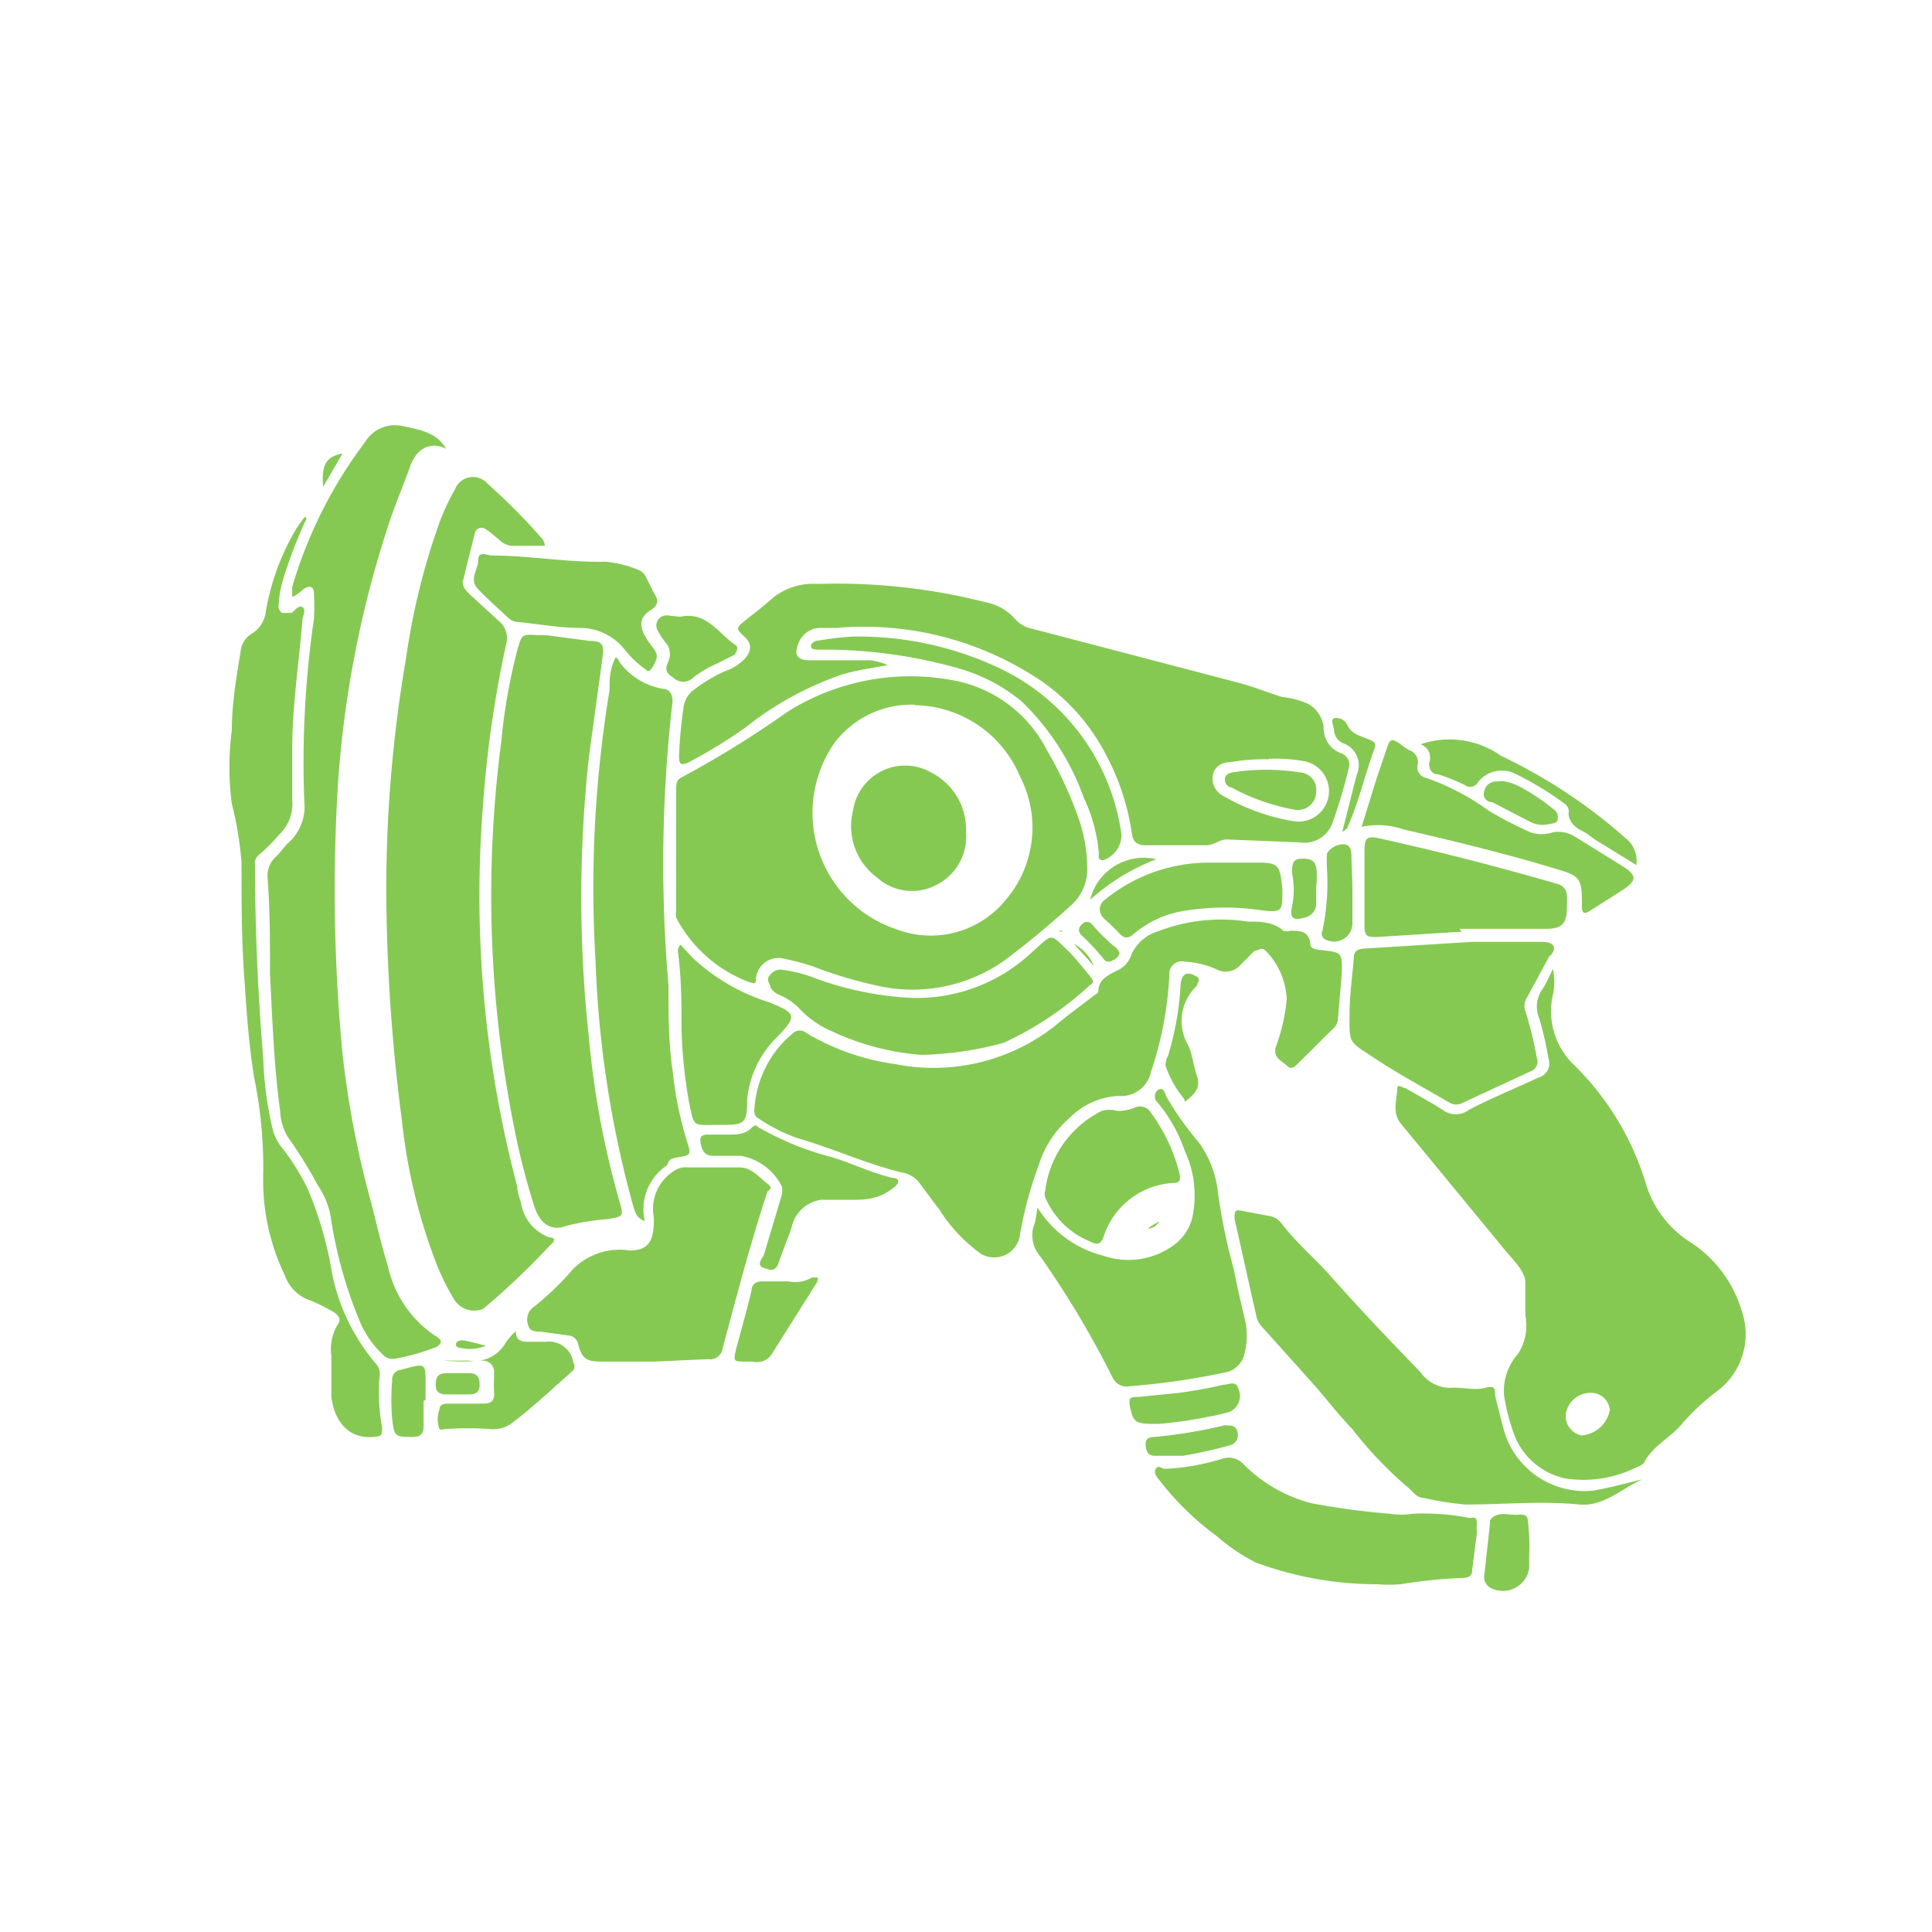 <svg xmlns="http://www.w3.org/2000/svg" class="HeroAbility-icon HeroAbility-icon--hoverState" viewBox="0 0 40 40" preserveAspectRatio="xMidYMid meet"><g id="_Group_10" data-name="&lt;Group&gt;"><path fill="#85c952" id="_Compound_Path_3" data-name="&lt;Compound Path&gt;" d="M32.15,20.06a1.22,1.22,0,0,1,0,.54,1.54,1.54,0,0,0,.46,1.47,5.79,5.79,0,0,1,1.47,2.45A2.17,2.17,0,0,0,35,25.72a2.56,2.56,0,0,1,1.06,1.42,1.47,1.47,0,0,1-.48,1.64,4.75,4.75,0,0,0-.8.75c-.24.26-.57.42-.74.75a.28.28,0,0,1-.14.09,2.47,2.47,0,0,1-1.49.24,1.46,1.46,0,0,1-1.05-.88,4.17,4.17,0,0,1-.22-.84,1.15,1.15,0,0,1,.29-.86,1.09,1.09,0,0,0,.15-.8c0-.22,0-.45,0-.68s-.26-.47-.43-.68L29,23.26c-.18-.22-.08-.49-.07-.73,0-.1.12,0,.17,0,.26.15.52.29.77.45a.45.45,0,0,0,.54,0c.47-.25,1-.46,1.44-.67a.3.3,0,0,0,.21-.39,6.73,6.73,0,0,0-.19-.83.63.63,0,0,1,.05-.59C32,20.39,32.06,20.25,32.15,20.06Zm1.18,9.13a.39.39,0,0,0-.34-.35.52.52,0,0,0-.57.42.41.41,0,0,0,.33.46A.65.65,0,0,0,33.33,29.19Z"></path><path fill="#85c952" id="_Path_23" data-name="&lt;Path&gt;" d="M11.28,11.3h-.69a.41.41,0,0,1-.26-.13c-.09-.07-.17-.15-.27-.21a.14.14,0,0,0-.23.09c-.09.34-.17.68-.25,1,0,.11.07.18.14.25l.61.56a.45.45,0,0,1,.15.47A23.71,23.71,0,0,0,10,16.67a23.59,23.59,0,0,0,.71,7.9c0,.12.05.23.08.35a.9.9,0,0,0,.59.7c.13,0,.11.09,0,.17A14.91,14.91,0,0,1,10,27.1a.49.49,0,0,1-.6-.2A4.91,4.91,0,0,1,9,26.07a11.71,11.71,0,0,1-.68-2.88A37.71,37.71,0,0,1,8,18.74a28.12,28.12,0,0,1,.41-5.13,14.18,14.18,0,0,1,.71-2.85,5,5,0,0,1,.3-.63.4.4,0,0,1,.68-.11,12.65,12.65,0,0,1,1.13,1.14A.26.26,0,0,1,11.28,11.3Z"></path><path fill="#85c952" id="_Path_24" data-name="&lt;Path&gt;" d="M27.78,20.17l-.08.93a.29.29,0,0,1-.09.19c-.24.23-.47.47-.71.7-.06.06-.15.18-.25.08s-.29-.16-.24-.38a3.92,3.92,0,0,0,.23-1,1.52,1.52,0,0,0-.43-1c-.09-.1-.17,0-.24,0l-.3.3a.4.4,0,0,1-.48.08,1.88,1.88,0,0,0-.66-.16.26.26,0,0,0-.32.28,7.39,7.39,0,0,1-.38,2,.63.63,0,0,1-.68.5,1.54,1.54,0,0,0-1,.45,2.14,2.14,0,0,0-.65,1,7.89,7.89,0,0,0-.39,1.47.54.54,0,0,1-.8.35,3.31,3.31,0,0,1-.87-.93c-.14-.18-.28-.37-.42-.56a.6.6,0,0,0-.37-.2c-.73-.18-1.42-.5-2.15-.71a3.5,3.5,0,0,1-.79-.4c-.09-.05-.1-.12-.09-.21a2.2,2.2,0,0,1,.8-1.56.21.21,0,0,1,.28,0,4.88,4.88,0,0,0,1.83.64,4.07,4.07,0,0,0,3.3-.78c.26-.22.55-.43.82-.64,0,0,.09-.05.09-.08,0-.29.26-.36.47-.48a.55.55,0,0,0,.22-.3.89.89,0,0,1,.55-.47,3.62,3.62,0,0,1,1.85-.2c.25,0,.53,0,.74.19a.21.21,0,0,0,.14,0c.21,0,.39,0,.42.28,0,.1.13.11.23.12C27.79,19.72,27.79,19.72,27.78,20.17Z"></path><path fill="#85c952" id="_Compound_Path_4" data-name="&lt;Compound Path&gt;" d="M14,17.59q0-.63,0-1.25c0-.1,0-.2.12-.25a20.69,20.69,0,0,0,2.18-1.35,4.77,4.77,0,0,1,3.51-.64,2.73,2.73,0,0,1,1.87,1.44,8.12,8.12,0,0,1,.65,1.4,3.21,3.21,0,0,1,.18,1,1,1,0,0,1-.32.79c-.45.41-.92.8-1.4,1.16a3.3,3.3,0,0,1-2.52.54A9,9,0,0,1,16.81,20a5.66,5.66,0,0,0-.57-.15.47.47,0,0,0-.59.41c0,.09,0,.11-.12.08A2.82,2.82,0,0,1,14,19a.32.32,0,0,1,0-.14c0-.42,0-.85,0-1.27Zm4.95-3a2,2,0,0,0-1.68.8,2.54,2.54,0,0,0,1.29,3.85,2,2,0,0,0,2.28-.63,2.3,2.3,0,0,0,.28-2.53A2.4,2.4,0,0,0,18.93,14.6Z"></path><path fill="#85c952" id="_Compound_Path_5" data-name="&lt;Compound Path&gt;" d="M18.38,13.77c-.31.06-.62.1-.93.19a6.67,6.67,0,0,0-2,1.09,10.22,10.22,0,0,1-1.15.71c-.2.11-.25.08-.24-.15a9.44,9.44,0,0,1,.09-.95.54.54,0,0,1,.23-.39A3.41,3.41,0,0,1,15,13.9a1.06,1.06,0,0,0,.41-.25c.17-.19.15-.33,0-.47s-.19-.17,0-.32.4-.31.59-.48a1.33,1.33,0,0,1,.93-.29,12.47,12.47,0,0,1,3.48.38,1.07,1.07,0,0,1,.61.35.62.62,0,0,0,.36.2l4.28,1.12c.3.08.59.2.88.29a1.82,1.82,0,0,1,.54.14.65.65,0,0,1,.32.45c0,.25.1.48.38.58a.25.25,0,0,1,.14.32A10.43,10.43,0,0,1,27.6,17a.62.62,0,0,1-.7.44l-1.5-.06c-.16,0-.28.13-.44.12l-1.25,0c-.19,0-.26-.09-.28-.27a4.94,4.94,0,0,0-.54-1.62,4.22,4.22,0,0,0-1.3-1.49A6.57,6.57,0,0,0,17.32,13H17a.49.49,0,0,0-.48.35c-.08.22,0,.31.21.32.42,0,.85,0,1.27,0A1.27,1.27,0,0,1,18.38,13.77Zm7.89,1.95a4.13,4.13,0,0,0-.8.06c-.16,0-.33.08-.36.28a.4.4,0,0,0,.22.42,4.28,4.28,0,0,0,1.44.52A.63.63,0,0,0,27,15.76,3.32,3.32,0,0,0,26.27,15.71Z"></path><path fill="#85c952" id="_Path_25" data-name="&lt;Path&gt;" d="M6.05,12.36c0-.08,0-.15,0-.21a9.36,9.36,0,0,1,1.51-3,.72.72,0,0,1,.77-.33c.51.1.72.18.91.47-.34-.16-.62,0-.75.37S8.15,10.51,8,11a21.88,21.88,0,0,0-1,5.19,35.63,35.63,0,0,0,.09,5.61,19.71,19.71,0,0,0,.6,3.12c.11.43.21.87.34,1.29a2.34,2.34,0,0,0,1,1.46c.16.09.09.17,0,.22a4.62,4.62,0,0,1-.85.24.28.28,0,0,1-.27-.1,2,2,0,0,1-.43-.6,9.09,9.09,0,0,1-.64-2.28,1.7,1.7,0,0,0-.26-.61,9.69,9.69,0,0,0-.62-1A1.11,1.11,0,0,1,5.8,23c-.13-.94-.16-1.89-.21-2.83,0-.66,0-1.33-.05-2a.52.52,0,0,1,.17-.43c.1-.09.17-.21.27-.3a1,1,0,0,0,.32-.85,20.7,20.7,0,0,1,.2-3.78,4.59,4.59,0,0,0,0-.51c0-.16-.08-.19-.22-.1A.9.9,0,0,1,6.05,12.36Z"></path><path fill="#85c952" id="_Path_26" data-name="&lt;Path&gt;" d="M11.31,13.15l.9.12c.28,0,.3.09.26.37-.09.69-.19,1.37-.28,2.06a26.85,26.85,0,0,0,0,5.76,18.38,18.38,0,0,0,.64,3.43c.09.3.06.3-.25.35a5,5,0,0,0-.89.15c-.28.1-.51-.06-.62-.39a14.62,14.62,0,0,1-.41-1.58,24.54,24.54,0,0,1-.28-8.08,11.91,11.91,0,0,1,.33-1.88c.1-.33.08-.33.43-.31h.15Z"></path><path fill="#85c952" id="_Path_27" data-name="&lt;Path&gt;" d="M13.35,25.28c-.18-.06-.2-.19-.24-.31a21.81,21.81,0,0,1-.78-5.08,25.09,25.09,0,0,1,.29-5.6c0-.18,0-.36.07-.55s.06-.15.16,0a1.41,1.41,0,0,0,.87.52c.15,0,.22.14.2.3a29.35,29.35,0,0,0-.08,5.84c0,.6,0,1.2.09,1.8a7.45,7.45,0,0,0,.3,1.45c.08.26.07.27-.19.31s-.17.12-.25.18A1.09,1.09,0,0,0,13.35,25.28Z"></path><path fill="#85c952" id="_Path_28" data-name="&lt;Path&gt;" d="M34,30.63c-.43.19-.79.56-1.29.52-.79-.08-1.58,0-2.37,0a6.81,6.81,0,0,1-.88-.14c-.14,0-.23-.16-.34-.24A8.13,8.13,0,0,1,28,29.59c-.27-.28-.51-.59-.76-.88l-1.13-1.26a.44.44,0,0,1-.1-.21c-.15-.65-.29-1.31-.45-2,0-.15,0-.21.16-.17l.58.11a.4.4,0,0,1,.24.16c.3.39.67.7,1,1.07.61.69,1.25,1.36,1.87,2a.75.75,0,0,0,.69.32c.22,0,.45.06.67,0s.17.08.19.18.11.45.17.68A1.74,1.74,0,0,0,33,30.86C33.34,30.8,33.66,30.71,34,30.63Z"></path><path fill="#85c952" id="_Path_29" data-name="&lt;Path&gt;" d="M6.35,10.73A9.65,9.65,0,0,0,5.86,12a2.2,2.2,0,0,0-.09.52.16.16,0,0,0,.07.17c.07,0,.12,0,.18,0s.15-.18.24-.12,0,.19,0,.28c-.07.86-.2,1.71-.21,2.58,0,.38,0,.76,0,1.14a.87.87,0,0,1-.27.71,3.79,3.79,0,0,1-.42.42.22.22,0,0,0-.08.21c0,1.33.06,2.66.17,4a7.47,7.47,0,0,0,.2,1.49,1,1,0,0,0,.22.4,5.15,5.15,0,0,1,.49.79,7.64,7.64,0,0,1,.52,1.8,4.17,4.17,0,0,0,.89,1.83.31.31,0,0,1,.09.27,4,4,0,0,0,.05,1.06c0,.16,0,.19-.18.2-.58.05-.83-.42-.87-.85,0-.27,0-.55,0-.83A1,1,0,0,1,7,27.41c.07-.1,0-.18-.07-.23s-.37-.21-.57-.28a.83.83,0,0,1-.46-.49,4.52,4.52,0,0,1-.45-2.11,9.25,9.25,0,0,0-.19-2c-.1-.63-.15-1.26-.19-1.89C5,19.54,5,18.7,5,17.85a7.36,7.36,0,0,0-.2-1.21,5.8,5.8,0,0,1,0-1.52c0-.54.09-1.08.18-1.62a.49.49,0,0,1,.23-.38.6.6,0,0,0,.29-.44,5,5,0,0,1,.65-1.76l.07-.1.09-.12Z"></path><path fill="#85c952" id="_Path_30" data-name="&lt;Path&gt;" d="M13.55,28.19h-1.1c-.31,0-.4-.06-.48-.36a.22.22,0,0,0-.21-.18l-.57-.08c-.09,0-.22,0-.25-.12A.33.33,0,0,1,11,27.1a6.22,6.22,0,0,0,.87-.83,1.36,1.36,0,0,1,1.17-.38c.33,0,.47-.15.49-.48a1.18,1.18,0,0,0,0-.25.92.92,0,0,1,.4-.9.44.44,0,0,1,.32-.09l1.06,0c.25,0,.4.2.57.33s0,.13,0,.2c-.35,1.06-.63,2.14-.92,3.22a.26.26,0,0,1-.3.22Z"></path><path fill="#85c952" id="_Path_31" data-name="&lt;Path&gt;" d="M21.48,25a2.25,2.25,0,0,0,1.37,1,1.59,1.59,0,0,0,1.49-.25,1,1,0,0,0,.34-.52,2.17,2.17,0,0,0-.15-1.4,3.13,3.13,0,0,0-.56-1,.17.17,0,0,1,0-.26c.11-.08.15.05.17.12a6.39,6.39,0,0,0,.67.95,2.12,2.12,0,0,1,.4,1,12,12,0,0,0,.34,1.66c.06.33.14.66.22,1a1.48,1.48,0,0,1,0,.71.51.51,0,0,1-.43.41,15,15,0,0,1-1.95.28.32.32,0,0,1-.36-.19A19.73,19.73,0,0,0,21.53,26a.65.65,0,0,1-.13-.61C21.44,25.3,21.45,25.18,21.48,25Z"></path><path fill="#85c952" id="_Path_32" data-name="&lt;Path&gt;" d="M27.94,21c0-.39.06-.79.09-1.18,0-.14.1-.17.21-.18l2.24-.14,1.4,0c.1,0,.21,0,.27.07s0,.17-.08.24l-.48.89a.32.32,0,0,0,0,.26,7.86,7.86,0,0,1,.23.95.21.21,0,0,1-.13.27l-1.4.65a.28.28,0,0,1-.28,0c-.53-.31-1.07-.6-1.58-.94S27.94,21.62,27.94,21Z"></path><path fill="#85c952" id="_Path_33" data-name="&lt;Path&gt;" d="M30.58,31.72l-.1.78c0,.13-.07.17-.22.17A10.38,10.38,0,0,0,29,32.8a3.33,3.33,0,0,1-.5,0A7.22,7.22,0,0,1,26,32.35a3.79,3.79,0,0,1-.8-.54A5.93,5.93,0,0,1,24,30.64c-.05-.06-.12-.14-.07-.23s.12,0,.19,0a4.64,4.64,0,0,0,1.19-.21.41.41,0,0,1,.43.11,3.07,3.07,0,0,0,1.4.81,15.32,15.32,0,0,0,1.63.22,1.48,1.48,0,0,0,.48,0,5.05,5.05,0,0,1,1.19.09C30.64,31.37,30.55,31.58,30.58,31.72Z"></path><path fill="#85c952" id="_Path_34" data-name="&lt;Path&gt;" d="M19.08,21.84a5.3,5.3,0,0,1-1.86-.49,2,2,0,0,1-.68-.48,1.23,1.23,0,0,0-.4-.27.38.38,0,0,1-.19-.16c0-.08-.11-.16,0-.26a.26.26,0,0,1,.26-.1,2.89,2.89,0,0,1,.58.14,6.7,6.7,0,0,0,2.08.44,3.48,3.48,0,0,0,2.49-.94c.47-.42.36-.4.79,0,.14.15.27.31.4.47s.08.15,0,.22a6.78,6.78,0,0,1-1.77,1.18A7,7,0,0,1,19.08,21.84Z"></path><path fill="#85c952" id="_Path_35" data-name="&lt;Path&gt;" d="M30.26,19.29l-1.75.11c-.18,0-.26,0-.26-.22,0-.52,0-1,0-1.57,0-.27.06-.31.32-.25q1.85.41,3.67.94a.25.25,0,0,1,.2.22,2.31,2.31,0,0,1,0,.29c0,.31-.11.42-.42.42h-1.8Z"></path><path fill="#85c952" id="_Path_36" data-name="&lt;Path&gt;" d="M28.19,17.12l.31-1,.21-.62c.07-.21.1-.22.29-.09a1.24,1.24,0,0,0,.17.12.26.26,0,0,1,.18.31.22.22,0,0,0,.16.26,5,5,0,0,1,1.32.69,8.65,8.65,0,0,0,.85.44.75.75,0,0,0,.48,0,.65.65,0,0,1,.46.1l1,.62c.27.18.26.28,0,.46l-.69.44c-.12.08-.18.07-.18-.09a1.42,1.42,0,0,0,0-.17c0-.42-.1-.47-.5-.59-1.05-.32-2.12-.58-3.2-.83A1.6,1.6,0,0,0,28.19,17.12Z"></path><path fill="#85c952" id="_Path_37" data-name="&lt;Path&gt;" d="M10.16,11.5c.8,0,1.59.15,2.39.13a2.4,2.4,0,0,1,.67.17.29.29,0,0,1,.16.16l.13.26c.08.15.19.27-.05.42s-.22.35-.07.59.28.28.16.51-.13.15-.25.07a2,2,0,0,1-.35-.34A1.18,1.18,0,0,0,12,13c-.42,0-.84-.08-1.26-.12a.33.33,0,0,1-.21-.08c-.21-.2-.43-.39-.63-.6s0-.4,0-.6S10.07,11.49,10.16,11.5Z"></path><path fill="#85c952" id="_Path_38" data-name="&lt;Path&gt;" d="M14.09,19.56l.25.27a4.13,4.13,0,0,0,1.58.92c.57.23.59.28.17.72a2.07,2.07,0,0,0-.62,1.29c0,.54-.07.53-.61.53s-.48.06-.6-.5a10.1,10.1,0,0,1-.15-1.49c0-.52,0-1-.07-1.57A.18.18,0,0,1,14.09,19.56Z"></path><path fill="#85c952" id="_Path_39" data-name="&lt;Path&gt;" d="M23.13,23a.9.9,0,0,0,.37-.07.26.26,0,0,1,.33.11,3.55,3.55,0,0,1,.6,1.3c0,.08,0,.14-.1.15a1.61,1.61,0,0,0-1.47,1.08c-.06.19-.13.22-.3.13a1.71,1.71,0,0,1-.92-.91.22.22,0,0,1,0-.14A2.14,2.14,0,0,1,22.81,23,.6.6,0,0,1,23.13,23Z"></path><path fill="#85c952" id="_Path_40" data-name="&lt;Path&gt;" d="M17.72,24.84c-.18,0-.45,0-.72,0a.73.73,0,0,0-.61.57c-.08.24-.18.47-.26.71s-.19.17-.32.13-.07-.16,0-.25c.12-.41.25-.83.37-1.24a.37.37,0,0,0,0-.21,1.17,1.17,0,0,0-.85-.62h-.57c-.16,0-.22-.1-.25-.24s0-.2.15-.2h.42c.16,0,.34,0,.47-.13s.13,0,.19,0a6.09,6.09,0,0,0,1.49.6c.42.13.83.33,1.26.43.16,0,.12.13,0,.21S18.19,24.84,17.72,24.84Z"></path><path fill="#85c952" id="_Path_41" data-name="&lt;Path&gt;" d="M26.55,18.46c0,.38,0,.44-.4.39a5.23,5.23,0,0,0-1.58,0,2.14,2.14,0,0,0-1.09.48c-.11.1-.2.11-.3,0s-.21-.21-.32-.31-.13-.27,0-.38A3.41,3.41,0,0,1,25,17.86l1.06,0c.39,0,.44.06.48.46C26.55,18.39,26.55,18.44,26.55,18.46Z"></path><path fill="#85c952" id="_Path_42" data-name="&lt;Path&gt;" d="M17.64,13.18a6.83,6.83,0,0,1,3,.63,4.48,4.48,0,0,1,2.58,3.48.56.56,0,0,1-.38.52c-.12,0-.09-.09-.09-.15a3.34,3.34,0,0,0-.31-1.14,5.21,5.21,0,0,0-1.29-2,3.62,3.62,0,0,0-1.26-.67,10.25,10.25,0,0,0-2.93-.4c-.06,0-.17,0-.17-.07s.09-.12.17-.12A6.32,6.32,0,0,1,17.64,13.18Z"></path><path fill="#85c952" id="_Path_43" data-name="&lt;Path&gt;" d="M10.68,27.56c0,.19.11.22.24.22s.25,0,.38,0a.51.51,0,0,1,.57.43.14.14,0,0,1,0,.16c-.42.37-.83.76-1.28,1.1a.65.65,0,0,1-.4.12,6.48,6.48,0,0,0-1,0,.11.11,0,0,1-.09,0,.57.57,0,0,1,0-.41c0-.12.12-.12.21-.12h.7c.17,0,.23-.07.22-.23s0-.28,0-.42-.1-.25-.27-.24a4.5,4.5,0,0,1-.78,0H9.7a.75.75,0,0,0,.77-.37A1.34,1.34,0,0,1,10.68,27.56Z"></path><path fill="#85c952" id="_Path_44" data-name="&lt;Path&gt;" d="M29.41,15.41a1.85,1.85,0,0,1,1.67.24,11,11,0,0,1,2.65,1.77.62.62,0,0,1,.15.49l-.83-.51c-.1-.06-.19-.15-.3-.2s-.3-.19-.27-.4a.2.2,0,0,0-.1-.17A6.37,6.37,0,0,0,31.33,16a.63.63,0,0,0-.72.18.19.19,0,0,1-.29.07,4.11,4.11,0,0,0-.55-.22c-.12,0-.19-.1-.18-.24A.29.29,0,0,0,29.41,15.41Z"></path><path fill="#85c952" id="_Path_45" data-name="&lt;Path&gt;" d="M15.58,28.19h-.14c-.25,0-.26,0-.2-.26.11-.4.22-.8.32-1.21,0-.14.11-.2.25-.19l.51,0a.69.69,0,0,0,.49-.08s.08,0,.11,0,0,.06,0,.09L16,28A.37.37,0,0,1,15.58,28.19Z"></path><path fill="#85c952" id="_Path_46" data-name="&lt;Path&gt;" d="M14.08,12.77c.54-.12.79.34,1.14.58.1.07,0,.16,0,.2l-.4.2a2.19,2.19,0,0,0-.47.28.29.29,0,0,1-.41,0c-.14-.09-.18-.16-.11-.32a.37.37,0,0,0-.06-.42,1.37,1.37,0,0,1-.15-.23.21.21,0,0,1,.19-.32Z"></path><path fill="#85c952" id="_Path_47" data-name="&lt;Path&gt;" d="M31.66,32.2c0,.09,0,.18,0,.27a.55.55,0,0,1-.79.41.25.25,0,0,1-.14-.26l.12-1.09a.12.12,0,0,1,0-.06c.16-.2.39-.09.59-.11s.19.08.2.19A4.08,4.08,0,0,1,31.66,32.2Z"></path><path fill="#85c952" id="_Path_48" data-name="&lt;Path&gt;" d="M24,29.48c-.45,0-.52,0-.59-.29s0-.26.18-.27l.8-.08a9.49,9.49,0,0,0,.94-.17c.12,0,.26-.11.32.11a.36.36,0,0,1-.19.45,3.89,3.89,0,0,1-.43.1A8.74,8.74,0,0,1,24,29.48Z"></path><path fill="#85c952" id="_Path_49" data-name="&lt;Path&gt;" d="M28,18.41c0,.23,0,.46,0,.7a.38.38,0,0,1-.56.34.13.13,0,0,1-.06-.18,4.82,4.82,0,0,0,.09-1.34c0-.08,0-.15,0-.23s.17-.22.33-.22.18.12.18.25S28,18.18,28,18.41Z"></path><path fill="#85c952" id="_Path_50" data-name="&lt;Path&gt;" d="M8.77,29c0,.17,0,.34,0,.51s-.05.24-.23.24c-.35,0-.38,0-.42-.37a4.58,4.58,0,0,1,0-.8.2.2,0,0,1,.18-.22c.55-.15.51-.15.51.4,0,.08,0,.16,0,.23Z"></path><path fill="#85c952" id="_Path_51" data-name="&lt;Path&gt;" d="M24.13,22.06s0-.12.05-.19a6.22,6.22,0,0,0,.26-1.43.47.47,0,0,1,.05-.22c.08-.11.2-.05.29,0s0,.15,0,.19a1,1,0,0,0-.17,1.25c.08.19.1.41.17.61s0,.33-.15.46-.07.07-.13,0A2.12,2.12,0,0,1,24.13,22.06Z"></path><path fill="#85c952" id="_Path_52" data-name="&lt;Path&gt;" d="M24.2,30.14l-.3,0c-.15,0-.18-.13-.18-.25s.1-.14.19-.14a10.08,10.08,0,0,0,1.44-.24c.14,0,.24,0,.27.14a.22.22,0,0,1-.18.28,9,9,0,0,1-.95.21Z"></path><path fill="#85c952" id="_Path_53" data-name="&lt;Path&gt;" d="M31.11,16.17a1.21,1.21,0,0,1,.45.17,4.14,4.14,0,0,1,.61.42.19.19,0,0,1,.08.2c0,.08-.1.09-.17.1a.56.56,0,0,1-.41-.05l-.77-.4c-.09,0-.22-.08-.17-.23a.25.25,0,0,1,.27-.2Z"></path><path fill="#85c952" id="_Path_54" data-name="&lt;Path&gt;" d="M27.79,17.22l.15-.59c.05-.2.1-.4.15-.59a.48.48,0,0,0-.28-.65.32.32,0,0,1-.19-.26c0-.09-.08-.22,0-.26a.25.25,0,0,1,.27.13c.09.2.26.23.43.3s.17.1.13.22c-.19.52-.31,1.05-.53,1.56A.21.21,0,0,1,27.79,17.22Z"></path><path fill="#85c952" id="_Path_55" data-name="&lt;Path&gt;" d="M27.25,18.39q0,.17,0,.34A.3.3,0,0,1,27,19c-.23.07-.3,0-.25-.23a1.69,1.69,0,0,0,0-.69c0-.15,0-.29.17-.3s.33,0,.34.26S27.25,18.29,27.25,18.39Z"></path><path fill="#85c952" id="_Path_56" data-name="&lt;Path&gt;" d="M9.47,28.87H9.24c-.16,0-.23-.07-.22-.23s.08-.21.22-.21h.48c.18,0,.21.11.21.25s-.08.19-.21.19Z"></path><path fill="#85c952" id="_Path_57" data-name="&lt;Path&gt;" d="M23.18,19.73a.21.21,0,0,1-.14.15.13.13,0,0,1-.17,0,4.81,4.81,0,0,0-.47-.51.14.14,0,0,1,0-.23.13.13,0,0,1,.21,0,4.08,4.08,0,0,0,.43.43A.34.34,0,0,1,23.18,19.73Z"></path><path fill="#85c952" id="_Path_58" data-name="&lt;Path&gt;" d="M23.94,17.79a4.37,4.37,0,0,0-1.37.84A1.14,1.14,0,0,1,23.94,17.79Z"></path><path fill="#85c952" id="_Path_59" data-name="&lt;Path&gt;" d="M7.09,9.39l-.4.69C6.65,9.63,6.75,9.45,7.09,9.39Z"></path><path fill="#85c952" id="_Path_60" data-name="&lt;Path&gt;" d="M10.06,27.86a.84.84,0,0,1-.51.05s-.11,0-.11-.07.06-.08.11-.09S9.85,27.81,10.06,27.86Z"></path><path fill="#85c952" id="_Path_61" data-name="&lt;Path&gt;" d="M22.23,19.54a.92.92,0,0,1,.42.46Z"></path><path fill="#85c952" id="_Path_62" data-name="&lt;Path&gt;" d="M24,25.29a.29.29,0,0,1-.24.15C23.86,25.36,23.93,25.33,24,25.29Z"></path><path fill="#85c952" id="_Path_63" data-name="&lt;Path&gt;" d="M22,19.28a.06.06,0,0,1-.06,0,0,0,0,0,1,0-.07s0,0,0,.05A0,0,0,0,1,22,19.28Z"></path><path fill="#85c952" id="_Path_64" data-name="&lt;Path&gt;" d="M20,17.22a1.12,1.12,0,0,1-.61,1.1,1.08,1.08,0,0,1-1.23-.15,1.32,1.32,0,0,1-.5-1.38A1.09,1.09,0,0,1,19.29,16,1.32,1.32,0,0,1,20,17.22Z"></path><path fill="#85c952" id="_Path_65" data-name="&lt;Path&gt;" d="M27.25,16.39a.38.38,0,0,1-.47.37,4.36,4.36,0,0,1-1.29-.46c-.07,0-.14-.09-.13-.18s.1-.12.17-.13a4.44,4.44,0,0,1,1.37,0A.36.36,0,0,1,27.25,16.39Z"></path></g></svg>